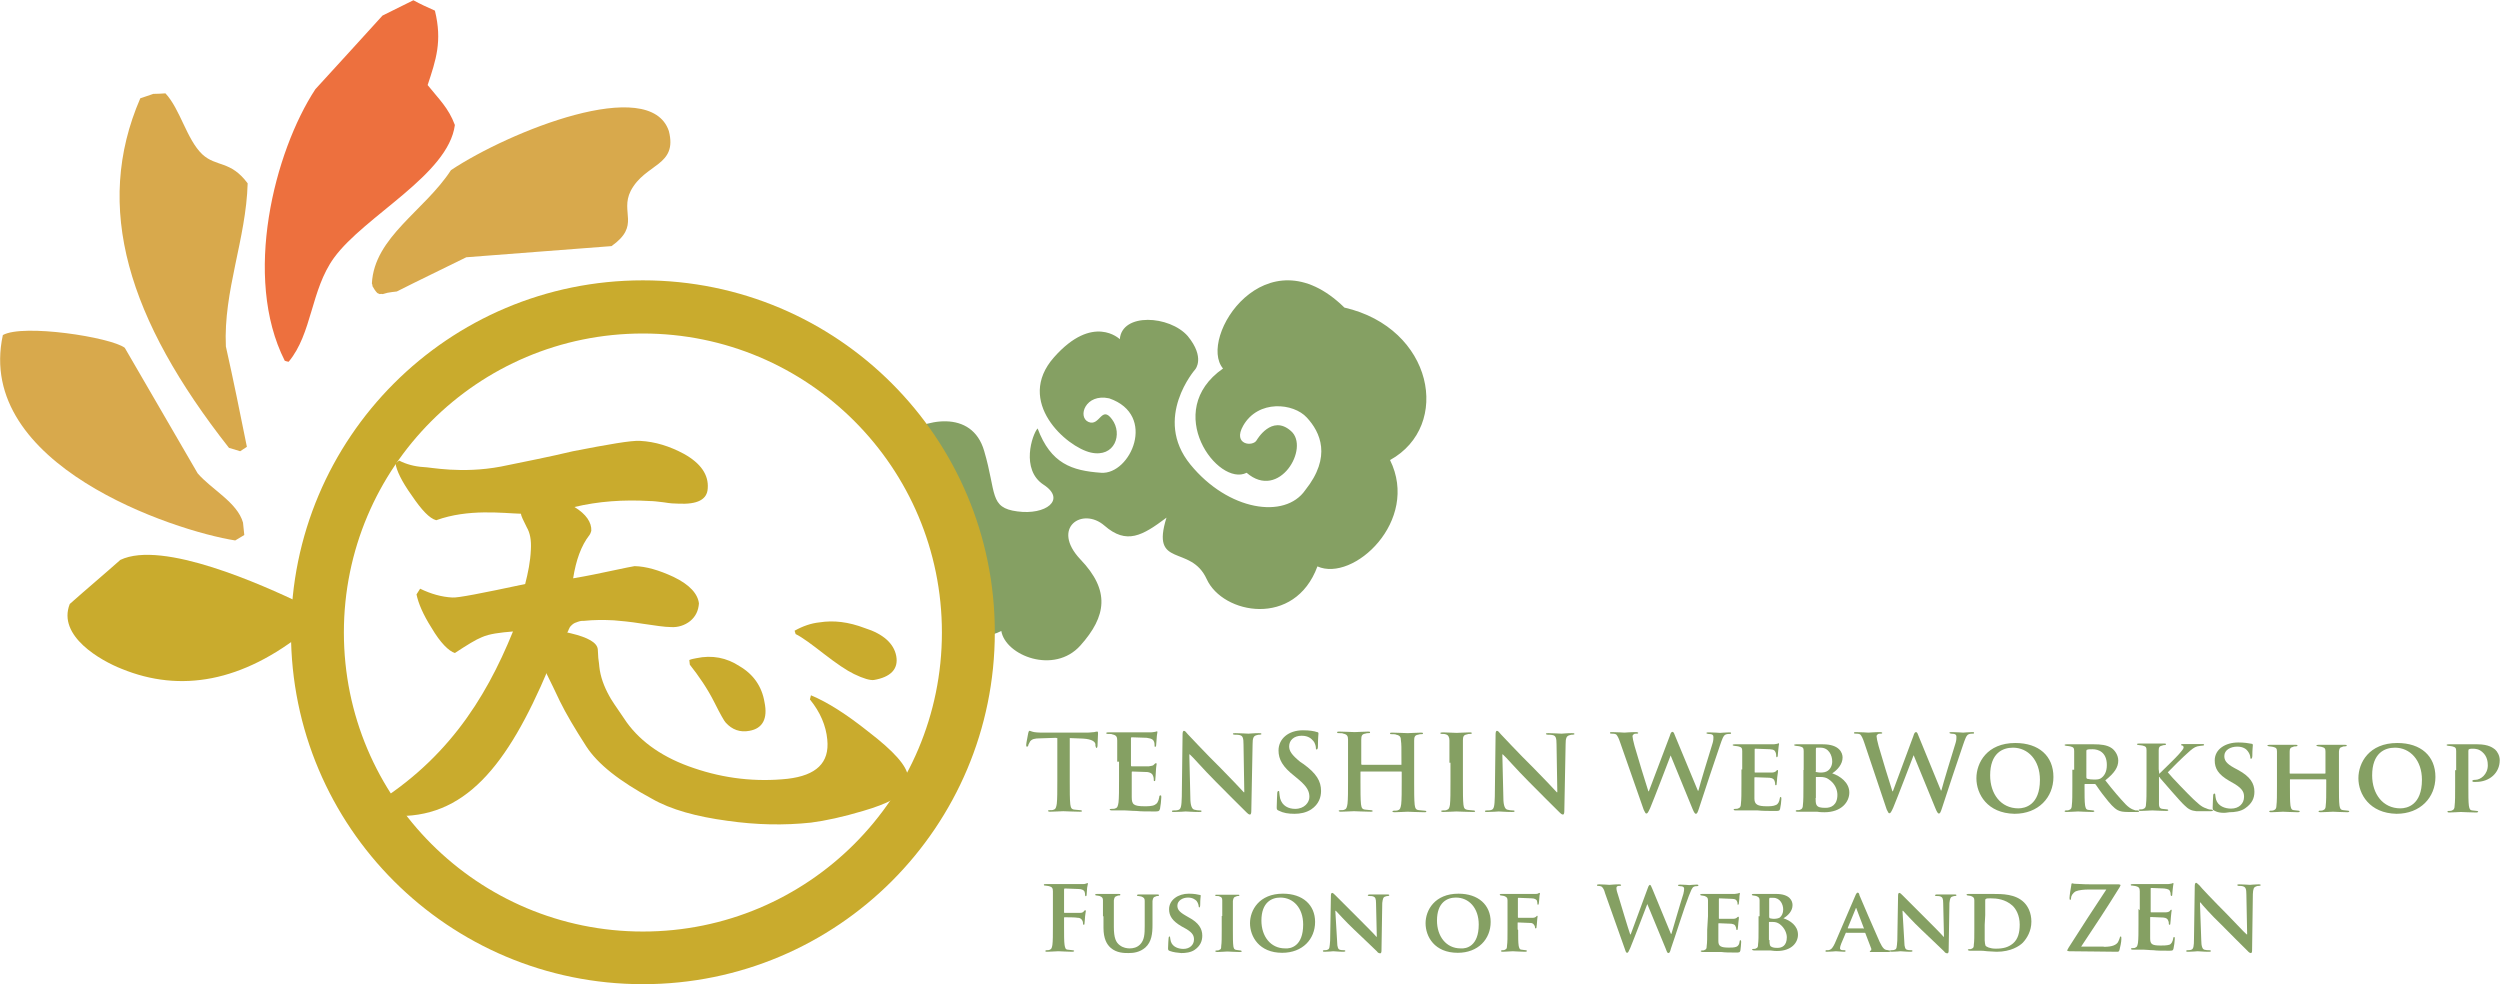 <?xml version="1.0" encoding="utf-8"?>
<!-- Generator: Adobe Illustrator 18.1.1, SVG Export Plug-In . SVG Version: 6.00 Build 0)  -->
<svg version="1.1" id="レイヤー_1" xmlns="http://www.w3.org/2000/svg" xmlns:xlink="http://www.w3.org/1999/xlink" x="0px"
	 y="0px" width="964px" height="379.6px" viewBox="-2.9 9.3 964 379.6" enable-background="new -2.9 9.3 964 379.6"
	 xml:space="preserve">
<g>
	<path fill="#85A063" d="M404.4,293.8l-6.1,0.2c-2.3,0-3.3,0.3-4,1.2c-0.3,0.7-0.7,1.2-0.7,1.5s-0.2,0.5-0.5,0.5s-0.3-0.2-0.3-0.7
		c0-0.7,0.8-4.3,0.8-4.6c0.2-0.5,0.2-0.8,0.5-0.8s0.7,0.3,1.8,0.5c1.2,0.2,2.8,0.2,4.1,0.2h16.2c1.3,0,2.1-0.2,2.8-0.2
		c0.7-0.2,1-0.2,1.2-0.2c0.3,0,0.3,0.2,0.3,0.8c0,0.8-0.2,3.6-0.2,4.8c0,0.3-0.2,0.7-0.3,0.7c-0.3,0-0.3-0.2-0.5-0.8v-0.5
		c0-1-1.2-2.1-4.8-2.3l-5.1-0.2v16.7c0,3.8,0,6.9,0.2,8.8c0.2,1.2,0.3,2,1.7,2.1c0.5,0,1.5,0.2,2.1,0.2c0.5,0,0.7,0.2,0.7,0.3
		c0,0.3-0.3,0.3-0.8,0.3c-2.6,0-5.3-0.2-6.4-0.2c-1,0-3.5,0.2-5.1,0.2c-0.5,0-0.8-0.2-0.8-0.3c0-0.2,0.2-0.3,0.7-0.3
		c0.7,0,1.2,0,1.5-0.2c0.8-0.2,1-1,1.2-2.3c0.2-1.7,0.2-5,0.2-8.8v-16.5H404.4z"/>
	<path fill="#85A063" d="M427.9,303.4c0-6.3,0-7.3,0-8.6c0-1.3-0.3-2-1.8-2.3c-0.3-0.2-1-0.2-1.7-0.2c-0.5,0-0.7,0-0.7-0.3
		c0-0.3,0.3-0.3,0.8-0.3c1.2,0,2.3,0,3.3,0c1,0,2,0,2.6,0c1.3,0,9.4,0,10.3,0s1.5-0.2,1.8-0.2c0.2,0,0.5-0.2,0.7-0.2
		c0.2,0,0.2,0.2,0.2,0.3c0,0.3-0.2,0.8-0.3,2.6c0,0.3-0.2,2.1-0.2,2.6c0,0.2-0.2,0.5-0.3,0.5c-0.3,0-0.3-0.2-0.3-0.5
		c0-0.3,0-1-0.2-1.5c-0.3-0.7-0.7-1.2-2.8-1.5c-0.7,0-5-0.2-5.8-0.2c-0.2,0-0.3,0.2-0.3,0.3v10.4c0,0.3,0,0.5,0.3,0.5
		c0.8,0,5.6,0,6.6,0c1-0.2,1.7-0.2,2-0.7c0.3-0.3,0.5-0.5,0.7-0.5c0.2,0,0.3,0,0.3,0.3c0,0.2-0.2,0.8-0.3,3c0,0.8-0.2,2.5-0.2,2.8
		s0,0.8-0.3,0.8s-0.3-0.2-0.3-0.3c0-0.3,0-1-0.2-1.5c-0.2-0.8-0.8-1.5-2.3-1.7c-0.8,0-4.8-0.2-5.8-0.2c-0.2,0-0.2,0.2-0.2,0.3v3.3
		c0,1.3,0,5.1,0,6.3c0,2.8,0.7,3.5,5,3.5c1,0,2.8,0,3.8-0.5c1-0.5,1.5-1.3,1.8-3c0-0.5,0.2-0.7,0.5-0.7s0.3,0.3,0.3,0.7
		c0,1-0.3,3.6-0.5,4.5c-0.3,1-0.7,1-2.1,1c-3.1,0-5.3,0-7.1-0.2c-1.8,0-3-0.2-4.3-0.2c-0.5,0-1.3,0-2.3,0s-2,0-2.8,0
		c-0.5,0-0.8-0.2-0.8-0.3c0-0.2,0.2-0.3,0.7-0.3c0.7,0,1.2,0,1.5-0.2c0.8-0.2,1-1,1.2-2.3c0.2-1.7,0.2-5,0.2-8.8v-6.9H427.9z"/>
	<path fill="#85A063" d="M456.1,317c0,3.1,0.7,4.3,1.5,4.5c0.7,0.2,1.5,0.3,2.1,0.3c0.5,0,0.7,0,0.7,0.3s-0.3,0.3-1,0.3
		c-2.6,0-4.3-0.2-5.1-0.2c-0.3,0-2.3,0.2-4.5,0.2c-0.5,0-0.8,0-0.8-0.3c0-0.2,0.2-0.3,0.7-0.3c0.5,0,1.3,0,1.8-0.2
		c1-0.3,1.2-1.5,1.3-5.1l0.3-24.1c0-0.8,0.2-1.3,0.5-1.3c0.5,0,0.8,0.5,1.5,1.3c0.5,0.5,6.8,7.3,12.7,13.1c2.8,2.8,8.3,8.6,8.9,9.3
		h0.2l-0.3-18.4c0-2.5-0.3-3.3-1.3-3.6c-0.7-0.2-1.7-0.2-2.1-0.2c-0.5,0-0.7-0.2-0.7-0.3c0-0.3,0.5-0.3,1-0.3c2.1,0,4.1,0.2,5,0.2
		c0.5,0,2-0.2,4-0.2c0.5,0,1,0,1,0.3c0,0.2-0.2,0.3-0.7,0.3c-0.3,0-0.7,0-1.2,0.2c-1.2,0.3-1.5,1.2-1.5,3.5l-0.5,25.8
		c0,0.8-0.2,1.3-0.5,1.3c-0.5,0-1-0.5-1.3-0.8c-2.6-2.5-7.8-7.8-12.1-12.1c-4.5-4.5-8.9-9.6-9.8-10.3h-0.2L456.1,317z"/>
	<path fill="#85A063" d="M490.2,321.9c-0.7-0.3-0.8-0.5-0.8-1.3c0-2.3,0.2-4.6,0.2-5.3c0-0.7,0.2-1,0.5-1s0.3,0.3,0.3,0.7
		c0,0.5,0.2,1.3,0.3,2.1c0.8,3,3.3,4.1,5.8,4.1c3.6,0,5.5-2.5,5.5-4.6c0-2-0.7-3.8-4-6.6l-1.8-1.5c-4.5-3.5-6.1-6.4-6.1-9.8
		c0-4.5,3.8-7.8,9.4-7.8c2.6,0,4.3,0.3,5.5,0.7c0.3,0,0.5,0.2,0.5,0.5c0,0.5-0.2,1.7-0.2,5c0,0.8-0.2,1.2-0.5,1.2
		c-0.3,0-0.3-0.2-0.3-0.7c0-0.3-0.2-1.7-1-2.6c-0.7-0.8-1.8-2-4.5-2c-3,0-4.8,1.8-4.8,4.1c0,1.8,1,3.3,4.3,6l1.2,0.8
		c5,3.6,6.8,6.6,6.8,10.4c0,2.3-0.8,5.1-3.8,7.1c-2,1.3-4.3,1.7-6.4,1.7C493.8,323.1,492,322.8,490.2,321.9z"/>
	<path fill="#85A063" d="M537.3,304.6c0.2,0,0.2,0,0.2-0.3v-0.8c0-6.3,0-7.3-0.2-8.6c0-1.3-0.3-2-1.8-2.3c-0.3-0.2-1-0.2-1.7-0.2
		c-0.5,0-0.7,0-0.7-0.3c0-0.3,0.3-0.3,0.8-0.3c2.1,0,4.8,0.2,6,0.2c1,0,3.6-0.2,5.1-0.2c0.5,0,0.8,0,0.8,0.3c0,0.3-0.2,0.3-0.7,0.3
		c-0.3,0-0.7,0-1.2,0.2c-1.2,0.2-1.5,0.8-1.5,2.3c0,1.3,0,2.5,0,8.6v7.3c0,3.8,0,6.9,0.2,8.8c0.2,1.2,0.3,2,1.7,2.1
		c0.5,0,1.5,0.2,2.1,0.2c0.5,0,0.7,0.2,0.7,0.3c0,0.3-0.3,0.3-0.8,0.3c-2.6,0-5.3-0.2-6.4-0.2c-1,0-3.5,0.2-5.1,0.2
		c-0.5,0-0.8-0.2-0.8-0.3s0.2-0.3,0.7-0.3c0.7,0,1.2,0,1.5-0.2c0.8-0.2,1-1,1.2-2.3c0.2-1.7,0.2-5,0.2-8.8v-3.6
		c0-0.2-0.2-0.2-0.2-0.2h-15.5c-0.2,0-0.2,0-0.2,0.2v3.6c0,3.8,0,6.9,0.2,8.8c0.2,1.2,0.3,2,1.7,2.1c0.5,0,1.5,0.2,2.1,0.2
		c0.5,0,0.7,0.2,0.7,0.3c0,0.3-0.3,0.3-0.8,0.3c-2.6,0-5.3-0.2-6.4-0.2c-1,0-3.5,0.2-5.1,0.2c-0.5,0-0.8-0.2-0.8-0.3
		c0-0.2,0.2-0.3,0.7-0.3c0.7,0,1.2,0,1.5-0.2c0.8-0.2,1-1,1.2-2.3c0.2-1.7,0.2-5,0.2-8.8v-7.3c0-6.3,0-7.3,0-8.6
		c0-1.3-0.3-2-1.8-2.3c-0.3-0.2-1-0.2-1.7-0.2c-0.5,0-0.7,0-0.7-0.3s0.3-0.3,0.8-0.3c2.1,0,4.8,0.2,6,0.2c1,0,3.6-0.2,5.1-0.2
		c0.5,0,0.8,0,0.8,0.3s-0.2,0.3-0.7,0.3c-0.3,0-0.7,0-1.2,0.2c-1.2,0.2-1.5,0.8-1.5,2.3c0,1.3,0,2.5,0,8.6v0.8
		c0,0.2,0.2,0.3,0.2,0.3h15.4V304.6z"/>
	<path fill="#85A063" d="M556,303.4c0-6.3,0-7.3,0-8.6c0-1.3-0.5-2.1-1.3-2.3c-0.5-0.2-1-0.2-1.5-0.2c-0.3,0-0.7,0-0.7-0.3
		c0-0.2,0.3-0.3,1-0.3c1.5,0,4.1,0.2,5.3,0.2c1,0,3.5-0.2,5-0.2c0.5,0,0.8,0,0.8,0.3c0,0.3-0.2,0.3-0.7,0.3c-0.5,0-0.7,0-1.2,0.2
		c-1.2,0.2-1.5,0.8-1.5,2.3c0,1.3,0,2.5,0,8.6v7.3c0,4,0,7.3,0.2,8.9c0.2,1.2,0.3,1.8,1.7,2c0.5,0,1.5,0.2,2.1,0.2
		c0.5,0,0.7,0.2,0.7,0.3c0,0.3-0.3,0.3-0.8,0.3c-2.6,0-5.3-0.2-6.4-0.2c-1,0-3.5,0.2-5.1,0.2c-0.5,0-0.8-0.2-0.8-0.3
		c0-0.2,0.2-0.3,0.7-0.3c0.7,0,1.2,0,1.5-0.2c0.8-0.2,1-0.8,1.2-2c0.2-1.7,0.2-5,0.2-8.9v-7.3H556z"/>
	<path fill="#85A063" d="M576.8,317c0,3.1,0.7,4.3,1.5,4.5c0.7,0.2,1.5,0.3,2.1,0.3c0.5,0,0.7,0,0.7,0.3s-0.3,0.3-1,0.3
		c-2.6,0-4.3-0.2-5.1-0.2c-0.3,0-2.3,0.2-4.5,0.2c-0.5,0-0.8,0-0.8-0.3c0-0.2,0.2-0.3,0.7-0.3c0.5,0,1.3,0,1.8-0.2
		c1-0.3,1.2-1.5,1.3-5.1l0.3-24.1c0-0.8,0.2-1.3,0.5-1.3c0.5,0,0.8,0.5,1.5,1.3c0.5,0.5,6.8,7.3,12.7,13.1c2.8,2.8,8.3,8.6,8.9,9.3
		h0.2l-0.3-18.4c0-2.5-0.3-3.3-1.3-3.6c-0.7-0.2-1.7-0.2-2.1-0.2s-0.7-0.2-0.7-0.3c0-0.3,0.5-0.3,1-0.3c2.1,0,4.1,0.2,5,0.2
		c0.5,0,2-0.2,4-0.2c0.5,0,1,0,1,0.3c0,0.2-0.2,0.3-0.7,0.3c-0.3,0-0.7,0-1.2,0.2c-1.2,0.3-1.5,1.2-1.5,3.5l-0.5,25.8
		c0,0.8-0.2,1.3-0.5,1.3c-0.5,0-1-0.5-1.3-0.8c-2.6-2.5-7.8-7.8-12.1-12.1c-4.5-4.5-8.9-9.6-9.8-10.3h-0.2L576.8,317z"/>
	<path fill="#85A063" d="M621.8,295.5c-0.5-1.5-1-2.5-1.5-3c-0.5-0.3-1.3-0.3-1.7-0.3c-0.3,0-0.7,0-0.7-0.3s0.3-0.3,0.8-0.3
		c2.1,0,4.3,0.2,4.8,0.2c0.3,0,2.1-0.2,4.5-0.2c0.5,0,0.8,0.2,0.8,0.3c0,0.3-0.3,0.3-0.7,0.3s-0.7,0-1,0.2c-0.3,0.2-0.5,0.5-0.5,0.8
		c0,0.5,0.3,2,0.8,3.8c0.7,2.6,4.5,15,5.3,17.4h0.2L641,293c0.3-1.2,0.7-1.5,1-1.5c0.5,0,0.7,0.7,1.2,2l8.6,20.7h0.2
		c0.7-2.8,4-13.6,5.5-18.4c0.3-1,0.3-1.8,0.3-2.3c0-0.7-0.3-1.2-2-1.2c-0.3,0-0.7-0.2-0.7-0.3c0-0.3,0.3-0.3,1-0.3
		c2.1,0,3.8,0.2,4.3,0.2c0.3,0,2-0.2,3.5-0.2c0.5,0,0.7,0,0.7,0.3s-0.2,0.3-0.5,0.3s-1,0-1.5,0.2c-1,0.3-1.5,2-2.3,4.3
		c-1.8,5.1-6.1,18.2-8.1,24.3c-0.5,1.5-0.7,2-1.2,2c-0.3,0-0.7-0.5-1.3-2l-8.4-20.5l0,0c-0.8,2.1-6.3,16.5-7.9,20.3
		c-0.8,1.7-1,2.1-1.5,2.1c-0.3,0-0.5-0.5-1-1.5L621.8,295.5z"/>
	<path fill="#85A063" d="M668.9,306.2c0-5.3,0-6.3,0-7.3c0-1.2-0.3-1.5-1.5-1.8c-0.3,0-0.8-0.2-1.5-0.2c-0.3,0-0.7-0.2-0.7-0.3
		c0-0.2,0.3-0.3,0.8-0.3c1.8,0,4.1,0,5.1,0c1.2,0,9.1,0,9.8,0s1.2-0.2,1.5-0.2c0.2,0,0.3-0.2,0.5-0.2c0.2,0,0.2,0.2,0.2,0.3
		c0,0.2-0.2,0.7-0.3,2.3c0,0.3-0.2,1.8-0.2,2.3c0,0.2-0.2,0.5-0.3,0.5c-0.2,0-0.3-0.2-0.3-0.5c0-0.2,0-0.8-0.2-1.3
		c-0.3-0.7-0.5-1.2-2.3-1.3c-0.7,0-5-0.2-5.6-0.2c-0.2,0-0.2,0.2-0.2,0.3v8.6c0,0.2,0,0.3,0.2,0.3c0.8,0,5.5,0,6.3,0
		c0.8,0,1.3-0.2,1.7-0.5c0.3-0.2,0.3-0.5,0.5-0.5s0.3,0.2,0.3,0.3s0,0.8-0.3,2.5c0,0.7-0.2,2.1-0.2,2.3c0,0.3,0,0.8-0.3,0.8
		c-0.2,0-0.3-0.2-0.3-0.3c0-0.3,0-0.8-0.2-1.3c-0.2-0.7-0.7-1.2-2-1.3c-0.7,0-4.8-0.2-5.6-0.2c-0.2,0-0.2,0.2-0.2,0.3v2.8
		c0,1.2,0,4.1,0,5.1c0,2.3,1.2,3,4.8,3c1,0,2.5,0,3.5-0.5c0.8-0.3,1.3-1.2,1.5-2.6c0-0.3,0.2-0.5,0.3-0.5c0.3,0,0.3,0.5,0.3,0.8
		c0,0.8-0.3,3.1-0.5,3.8c-0.2,0.8-0.5,0.8-2,0.8c-2.6,0-4.8,0-6.6-0.2c-1.8,0-3.1,0-4.1,0c-0.3,0-1.2,0-2,0s-1.8,0-2.5,0
		c-0.5,0-0.7-0.2-0.7-0.3c0-0.2,0.2-0.3,0.5-0.3c0.5,0,1,0,1.3-0.2c0.7-0.2,1-0.8,1-1.8c0.2-1.5,0.2-4.1,0.2-7.4v-5.8H668.9z"/>
	<path fill="#85A063" d="M692.6,306.2c0-5.3,0-6.3,0-7.3c0-1.2-0.3-1.5-1.5-1.8c-0.3,0-0.8-0.2-1.5-0.2c-0.3,0-0.7-0.2-0.7-0.3
		c0-0.2,0.3-0.3,0.8-0.3c1.8,0,4.1,0,4.8,0c1.8,0,4.1,0,5.5,0c6.4,0,7.6,3.3,7.6,5.1c0,2.6-2,4.8-4,6.1c3,1,6.6,3.5,6.6,7.4
		c0,3.6-3,7.6-9.6,7.6c-0.3,0-1.7,0-2.8-0.2c-1.2,0-2.5,0-3.1,0c-0.3,0-1.2,0-2,0s-1.8,0-2.5,0c-0.5,0-0.7-0.2-0.7-0.3
		s0.2-0.3,0.5-0.3c0.5,0,1,0,1.3-0.2c0.7-0.2,1-0.8,1-1.8c0.2-1.5,0.2-4.1,0.2-7.4V306.2z M697.2,306.7c0,0.3,0.2,0.3,0.2,0.3
		c0.3,0,0.8,0.2,1.7,0.2c1.2,0,2.1-0.2,2.8-0.7c1-0.7,1.7-2,1.7-3.6c0-2.3-1.3-5.3-4.5-5.3c-0.5,0-1.2,0-1.5,0
		c-0.2,0-0.3,0.2-0.3,0.5V306.7z M697.2,317c0,2.3,0.2,3,1.3,3.5c1,0.3,1.8,0.3,2.6,0.3c2,0,4.5-1,4.5-5c0-1.7-0.7-4.3-3.5-6.1
		c-0.7-0.5-1.7-0.8-3.1-0.8h-1.5c-0.2,0-0.2,0-0.2,0.2v7.9H697.2z"/>
	<path fill="#85A063" d="M715.9,295.5c-0.5-1.5-1-2.5-1.5-3c-0.5-0.3-1.3-0.3-1.7-0.3s-0.7,0-0.7-0.3s0.3-0.3,0.8-0.3
		c2.1,0,4.3,0.2,4.8,0.2s2.1-0.2,4.5-0.2c0.5,0,0.8,0.2,0.8,0.3c0,0.3-0.3,0.3-0.7,0.3s-0.7,0-1,0.2s-0.5,0.5-0.5,0.8
		c0,0.5,0.3,2,0.8,3.8c0.7,2.6,4.5,15,5.3,17.4h0.2l7.9-21.3c0.3-1.2,0.7-1.5,1-1.5c0.5,0,0.7,0.7,1.2,2l8.4,20.5h0.2
		c0.7-2.8,4-13.6,5.5-18.4c0.3-1,0.3-1.8,0.3-2.3c0-0.7-0.3-1.2-2-1.2c-0.3,0-0.7-0.2-0.7-0.3c0-0.3,0.3-0.3,1-0.3
		c2.1,0,3.8,0.2,4.3,0.2c0.3,0,2-0.2,3.5-0.2c0.5,0,0.7,0,0.7,0.3s-0.2,0.3-0.5,0.3s-1,0-1.5,0.2c-1,0.3-1.5,2-2.3,4.3
		c-1.8,5.1-6.1,18.2-8.1,24.3c-0.5,1.5-0.7,2-1.2,2c-0.3,0-0.7-0.5-1.3-2l-8.4-20.5l0,0c-0.8,2.1-6.3,16.5-7.9,20.3
		c-0.8,1.7-1,2.1-1.5,2.1c-0.3,0-0.5-0.5-1-1.5L715.9,295.5z"/>
	<path fill="#85A063" d="M759.2,309.4c0-6,4.1-13.6,15-13.6c9.1,0,14.7,5,14.7,13.1c0,7.9-5.8,14.2-15,14.2
		C763.4,322.9,759.2,315.5,759.2,309.4z M783.7,310c0-7.6-4.6-12.4-10.4-12.4c-4,0-8.8,2.1-8.8,10.7c0,7.1,4.1,12.7,10.9,12.7
		C777.9,321,783.7,319.8,783.7,310z"/>
	<path fill="#85A063" d="M796.9,306.2c0-5.3,0-6.3,0-7.3c0-1.2-0.3-1.5-1.5-1.8c-0.3,0-0.8-0.2-1.5-0.2c-0.3,0-0.7-0.2-0.7-0.3
		c0-0.2,0.3-0.3,0.8-0.3c1.8,0,4.1,0,5,0c1.2,0,4.5,0,5.6,0c2.3,0,5,0.2,6.8,1.5c1,0.7,2.5,2.5,2.5,4.8c0,2.6-1.5,4.8-5,7.6
		c3.1,4,5.8,7.1,7.9,9.3c2,2,3.3,2.1,3.8,2.3c0.3,0,0.5,0,0.8,0s0.5,0.2,0.5,0.3c0,0.3-0.2,0.3-0.7,0.3h-3.5c-2,0-3-0.2-4-0.7
		c-1.5-0.8-3-2.5-5-5.1c-1.5-1.8-3-4.1-3.5-4.8c-0.2-0.2-0.3-0.2-0.7-0.2h-3.3c-0.2,0-0.3,0-0.3,0.3v0.5c0,3.3,0,6,0.2,7.4
		c0.2,1,0.3,1.7,1.3,1.8c0.5,0,1.3,0.2,1.8,0.2c0.3,0,0.5,0.2,0.5,0.3s-0.3,0.3-0.7,0.3c-2.1,0-5.1-0.2-5.6-0.2
		c-0.7,0-3,0.2-4.5,0.2c-0.5,0-0.7-0.2-0.7-0.3s0.2-0.3,0.5-0.3c0.5,0,1,0,1.3-0.2c0.7-0.2,1-0.8,1-1.8c0.2-1.5,0.2-4.1,0.2-7.4
		v-6.3H796.9z M801.6,308.9c0,0.3,0,0.5,0.3,0.7c0.8,0.2,1.8,0.3,2.8,0.3c1.5,0,2-0.2,2.5-0.5c1.2-0.8,2.3-2.3,2.3-5.1
		c0-5-3.3-6.1-5.5-6.1c-0.8,0-1.8,0-2.1,0.2c-0.2,0-0.3,0.2-0.3,0.5L801.6,308.9L801.6,308.9z"/>
	<path fill="#85A063" d="M829.7,307.7L829.7,307.7c1.3-1.3,6.6-6.4,7.6-7.6c1-1.2,1.8-2,1.8-2.6c0-0.3-0.2-0.7-0.5-0.7
		c-0.3,0-0.5-0.2-0.5-0.3s0.2-0.3,0.5-0.3c0.8,0,2.8,0,3.6,0c1.2,0,3.1,0,4.1,0c0.3,0,0.7,0,0.7,0.3c0,0.2-0.2,0.3-0.5,0.3
		c-0.5,0-1.5,0.2-2.1,0.3c-1.2,0.3-2.3,1.2-3.8,2.6c-1.2,1-6.4,6.1-7.6,7.4c1.3,1.7,8.3,8.9,9.8,10.3c1.7,1.5,3,3,5,3.6
		c1,0.5,1.8,0.5,2.1,0.5c0.3,0,0.5,0.2,0.5,0.3c0,0.2-0.2,0.3-0.8,0.3h-3.1c-1,0-1.7,0-2.5,0c-2-0.2-3.1-0.8-4.6-2.3
		c-1.5-1.3-8.4-9.4-9.3-10.4l-0.3-0.5h-0.2v3.1c0,3.1,0,6,0,7.4c0,1,0.3,1.7,1.3,1.8c0.5,0,1.3,0.2,1.8,0.2c0.3,0,0.5,0.2,0.5,0.3
		c0,0.2-0.3,0.3-0.7,0.3c-2,0-4.6-0.2-5.5-0.2s-3.1,0.2-4.5,0.2c-0.5,0-0.7-0.2-0.7-0.3c0-0.2,0.2-0.3,0.5-0.3c0.5,0,1,0,1.3-0.2
		c0.7-0.2,1-0.8,1-1.8c0.2-1.5,0.2-4.1,0.2-7.4v-6.1c0-5.3,0-6.3,0-7.3c0-1.2-0.3-1.5-1.5-1.8c-0.3,0-0.8-0.2-1.5-0.2
		c-0.3,0-0.7-0.2-0.7-0.3c0-0.2,0.3-0.3,0.8-0.3c1.8,0,4.1,0,5,0s3.5,0,4.6,0c0.5,0,0.8,0,0.8,0.3c0,0.2-0.2,0.3-0.5,0.3
		s-0.5,0-1,0.2c-1,0.2-1.3,0.7-1.3,1.8c0,1.2,0,2.1,0,7.3L829.7,307.7L829.7,307.7z"/>
	<path fill="#85A063" d="M851,321.9c-0.5-0.2-0.7-0.3-0.7-1.2c0-1.8,0.2-4,0.2-4.6c0-0.5,0.2-0.8,0.5-0.8c0.3,0,0.3,0.3,0.3,0.5
		c0,0.5,0.2,1.2,0.3,1.8c0.8,2.6,3.5,3.5,5.8,3.5c3.1,0,5-2,5-4.5c0-1.5-0.3-3-3.6-5l-2.1-1.2c-4.3-2.5-5.6-4.8-5.6-7.9
		c0-4.3,4.1-6.9,9.1-6.9c2.3,0,4.1,0.3,5.1,0.5c0.3,0,0.5,0.2,0.5,0.5c0,0.5-0.2,1.5-0.2,4.1c0,0.7-0.2,1.2-0.5,1.2
		c-0.2,0-0.3-0.2-0.3-0.7c0-0.3-0.2-1.3-1-2.3c-0.5-0.7-1.7-1.7-4-1.7c-2.6,0-5,1.3-5,3.6c0,1.5,0.5,2.8,3.8,4.6l1.5,0.8
		c4.8,2.6,6.3,5.3,6.3,8.4c0,2.6-1,4.6-3.6,6.4c-1.7,1.2-4.1,1.5-6,1.5C854.8,322.9,852.5,322.8,851,321.9z"/>
	<path fill="#85A063" d="M893.6,307.6c0,0,0.2,0,0.2-0.2v-0.7c0-5.3,0-6.6,0-7.6c0-1.2-0.3-1.5-1.5-1.8c-0.3,0-0.8-0.2-1.3-0.2
		c-0.3,0-0.7-0.2-0.7-0.3c0-0.2,0.2-0.3,0.8-0.3c2,0,4.5,0,5.5,0c0.8,0,3.3,0,4.6,0c0.5,0,0.8,0,0.8,0.3c0,0.2-0.2,0.3-0.7,0.3
		c-0.3,0-0.7,0-1,0.2c-1,0.2-1.2,0.7-1.3,1.8c0,1.2,0,2.1,0,7.3v6.1c0,3.1,0,6,0.2,7.4c0.2,1,0.3,1.7,1.5,1.8c0.5,0,1.3,0.2,1.8,0.2
		c0.3,0,0.5,0.2,0.5,0.3s-0.3,0.3-0.7,0.3c-2.3,0-4.6-0.2-5.6-0.2c-0.8,0-3.3,0.2-4.8,0.2c-0.5,0-0.8-0.2-0.8-0.3s0.2-0.3,0.5-0.3
		c0.5,0,1,0,1.3-0.2c0.7-0.2,1-0.8,1-1.8c0.2-1.5,0.2-4.1,0.2-7.3V310c0-0.2-0.2-0.2-0.2-0.2h-13.6c-0.2,0-0.2,0-0.2,0.2v2.6
		c0,3.1,0,5.8,0.2,7.3c0.2,1,0.3,1.7,1.3,1.8c0.5,0,1.3,0.2,1.8,0.2c0.3,0,0.5,0.2,0.5,0.3s-0.3,0.3-0.7,0.3c-2.3,0-4.8-0.2-5.8-0.2
		c-0.8,0-3.1,0.2-4.6,0.2c-0.5,0-0.7-0.2-0.7-0.3s0.2-0.3,0.5-0.3c0.5,0,1,0,1.3-0.2c0.7-0.2,1-0.8,1-1.8c0.2-1.5,0.2-4.1,0.2-7.4
		v-6.1c0-5.3,0-6.3,0-7.3c0-1.2-0.3-1.5-1.5-1.8c-0.3,0-0.8-0.2-1.5-0.2c-0.3,0-0.7-0.2-0.7-0.3c0-0.2,0.3-0.3,0.8-0.3
		c2,0,4.3,0,5.3,0c0.8,0,3.3,0,4.8,0c0.5,0,0.7,0,0.7,0.3c0,0.2-0.2,0.3-0.7,0.3c-0.3,0-0.7,0-1,0.2c-1,0.2-1.3,0.7-1.3,1.8
		s0,2.3,0,7.6v0.7c0,0.2,0.2,0.2,0.2,0.2H893.6z"/>
	<path fill="#85A063" d="M906.5,309.4c0-6,4.1-13.6,15-13.6c9.1,0,14.7,5,14.7,13.1c0,7.9-5.8,14.2-15,14.2
		C910.8,322.9,906.5,315.5,906.5,309.4z M931,310c0-7.6-4.6-12.4-10.4-12.4c-4,0-8.8,2.1-8.8,10.7c0,7.1,4.1,12.7,10.9,12.7
		C925.2,321,931,319.8,931,310z"/>
	<path fill="#85A063" d="M944.2,306.2c0-5.3,0-6.3,0-7.3c0-1.2-0.3-1.5-1.5-1.8c-0.3,0-0.8-0.2-1.5-0.2c-0.3,0-0.7-0.2-0.7-0.3
		c0-0.2,0.3-0.3,0.8-0.3c1.8,0,4.1,0,5.1,0c1.5,0,4.3,0,6,0c4.5,0,6.1,1.5,6.8,2c0.8,0.7,1.8,2.3,1.8,4.1c0,5-4,8.4-9.1,8.4
		c-0.2,0-0.8,0-1,0c-0.2,0-0.5-0.2-0.5-0.3c0-0.3,0.3-0.5,1.2-0.5c2,0,4.8-2.1,4.8-5.6c0-1.2-0.2-3.5-2.1-5.1
		c-1.3-1.2-2.8-1.3-3.6-1.3c-0.5,0-1.2,0-1.5,0.2c-0.2,0-0.3,0.3-0.3,0.7v13.7c0,3.1,0,6,0.2,7.4c0.2,1,0.3,1.7,1.3,1.8
		c0.5,0,1.3,0.2,1.8,0.2c0.3,0,0.5,0.2,0.5,0.3s-0.3,0.3-0.7,0.3c-2.5,0-5-0.2-6-0.2c-0.8,0-3.1,0.2-4.5,0.2c-0.5,0-0.7-0.2-0.7-0.3
		s0.2-0.3,0.5-0.3c0.5,0,1,0,1.3-0.2c0.7-0.2,1-0.8,1-1.8c0.2-1.5,0.2-4.1,0.2-7.4v-6.3H944.2z"/>
</g>
<g>
	<path fill="#85A063" d="M407.4,366.4c0,3.3,0,6,0.2,7.3c0.2,1,0.3,1.8,1.3,1.8c0.5,0,1.2,0.2,1.7,0.2s0.7,0.2,0.7,0.3
		s-0.2,0.3-0.8,0.3c-2.1,0-4.3-0.2-5.3-0.2s-3,0.2-4.3,0.2c-0.5,0-0.7,0-0.7-0.3c0-0.2,0.2-0.3,0.5-0.3c0.5,0,1,0,1.2-0.2
		c0.7-0.2,0.8-0.8,1-1.8c0.2-1.5,0.2-4,0.2-7.3v-6.1c0-5.3,0-6.1,0-7.3c0-1.2-0.3-1.7-1.5-2c-0.3,0-0.8-0.2-1.3-0.2
		c-0.3,0-0.7,0-0.7-0.3s0.3-0.3,0.8-0.3c0.8,0,1.8,0,2.8,0c0.8,0,1.7,0,2.1,0c1.3,0,8.3,0,9.1,0c0.7,0,1,0,1.5-0.2
		c0.2,0,0.3-0.2,0.5-0.2s0.2,0.2,0.2,0.3c0,0.2-0.2,0.7-0.3,1.5c0,0.3-0.2,2.3-0.2,2.8c0,0.3-0.2,0.5-0.3,0.5s-0.3-0.2-0.3-0.5
		s0-0.8-0.2-1.3c-0.2-0.5-1-1-2.3-1l-5.3-0.2c-0.2,0-0.3,0.2-0.3,0.5v8.6c0,0.2,0,0.3,0.2,0.3h4.5c0.7,0,1,0,1.5,0
		c0.7,0,1.2-0.2,1.5-0.7c0.2-0.2,0.2-0.3,0.5-0.3c0.2,0,0.2,0.2,0.2,0.3c0,0.2-0.2,1-0.3,2.1c0,0.7-0.2,2.3-0.2,2.5
		c0,0.3,0,0.7-0.3,0.7c-0.2,0-0.3-0.2-0.3-0.5c0-0.2,0-0.7-0.2-1c-0.2-0.5-0.7-1.2-1.8-1.2c-0.8-0.2-4.5-0.2-5.1-0.2
		c-0.2,0-0.2,0-0.2,0.3v2.8L407.4,366.4L407.4,366.4z"/>
	<path fill="#85A063" d="M422.4,362.6c0-4.5,0-5.3,0-6.1c0-1-0.3-1.3-1.3-1.7c-0.2,0-0.8-0.2-1.2-0.2s-0.5-0.2-0.5-0.3
		c0-0.2,0.2-0.3,0.7-0.3c1.7,0,3.6,0,4.5,0c0.8,0,2.8,0,3.8,0c0.5,0,0.7,0,0.7,0.3c0,0.3-0.2,0.3-0.5,0.3s-0.5,0-0.8,0.2
		c-0.8,0.2-1,0.5-1.2,1.7c0,1,0,1.8,0,6.1v4.1c0,4.3,0.8,6,2.3,7.1c1.3,1,2.8,1.2,3.8,1.2c1.3,0,2.8-0.3,4-1.5
		c1.7-1.7,1.8-4.1,1.8-7.1v-3.6c0-4.5,0-5.3,0-6.1c0-1-0.3-1.3-1.3-1.7c-0.2,0-0.8-0.2-1.2-0.2s-0.5-0.2-0.5-0.3s0.2-0.3,0.7-0.3
		c1.5,0,3.6,0,3.6,0c0.3,0,2.3,0,3.5,0c0.3,0,0.7,0,0.7,0.3s-0.2,0.3-0.5,0.3s-0.5,0-0.8,0.2c-0.8,0.2-1,0.5-1.2,1.7
		c0,1,0,1.8,0,6.1v3.1c0,3.3-0.3,6.6-2.8,8.8c-2.1,1.8-4.5,2.1-6.4,2.1c-1.7,0-4.6,0-6.9-2c-1.5-1.3-2.8-3.5-2.8-7.8V362.6
		L422.4,362.6z"/>
	<path fill="#85A063" d="M448.2,376c-0.5-0.2-0.7-0.3-0.7-1c0-1.7,0.2-3.5,0.2-3.8c0-0.5,0.2-0.8,0.3-0.8c0.3,0,0.3,0.3,0.3,0.5
		c0,0.3,0.2,1,0.3,1.5c0.7,2.1,3,2.8,4.8,2.8c2.6,0,4.1-1.7,4.1-3.6c0-1.3-0.3-2.5-3-4.1l-1.8-1c-3.6-2.1-4.8-4.1-4.8-6.6
		c0-3.6,3.5-6,7.6-6c2,0,3.5,0.3,4.3,0.5c0.3,0,0.3,0.2,0.3,0.3c0,0.3-0.2,1.2-0.2,3.5c0,0.7-0.2,1-0.3,1c-0.2,0-0.3-0.2-0.3-0.5
		c0-0.3-0.2-1.2-0.8-2c-0.5-0.5-1.5-1.3-3.3-1.3c-2.1,0-4.1,1.2-4.1,3.1c0,1.3,0.5,2.3,3.1,3.8l1.2,0.7c4,2.1,5.3,4.5,5.3,7.1
		c0,2.1-0.8,4-3,5.5c-1.5,1-3.5,1.2-5.1,1.2C451.3,376.7,449.5,376.5,448.2,376z"/>
	<path fill="#85A063" d="M468.4,362.6c0-4.5,0-5.3,0-6.1c0-1-0.3-1.3-1-1.5c-0.3-0.2-0.7-0.2-1.2-0.2c-0.3,0-0.5,0-0.5-0.3
		c0-0.2,0.2-0.2,0.7-0.2c1.2,0,3.1,0,4.1,0c0.8,0,2.6,0,3.8,0c0.3,0,0.7,0,0.7,0.2c0,0.3-0.2,0.3-0.5,0.3c-0.3,0-0.5,0-0.8,0.2
		c-0.8,0.2-1,0.5-1.2,1.7c0,1,0,1.8,0,6.1v5.1c0,2.8,0,5.1,0.2,6.4c0.2,0.8,0.3,1.2,1.2,1.3c0.3,0,1.2,0.2,1.5,0.2
		c0.3,0,0.5,0.2,0.5,0.3c0,0.2-0.2,0.3-0.7,0.3c-2,0-4.1-0.2-4.8-0.2s-2.8,0.2-4,0.2c-0.3,0-0.7-0.2-0.7-0.3c0-0.2,0.2-0.3,0.5-0.3
		c0.5,0,0.8,0,1-0.2c0.7-0.2,0.8-0.5,0.8-1.5c0.2-1.2,0.2-3.5,0.2-6.3v-5.3H468.4z"/>
	<path fill="#85A063" d="M479.1,365.3c0-5,3.5-11.4,12.7-11.4c7.6,0,12.4,4.3,12.4,10.9c0,6.6-4.8,11.9-12.7,11.9
		C482.6,376.7,479.1,370.4,479.1,365.3z M499.6,365.8c0-6.4-3.8-10.4-8.8-10.4c-3.3,0-7.3,1.8-7.3,8.9c0,6,3.5,10.7,9.1,10.7
		C494.8,375.2,499.6,374.2,499.6,365.8z"/>
	<path fill="#85A063" d="M512.7,372.4c0,2.3,0.5,3,1,3.1c0.5,0.2,1.2,0.2,1.7,0.2c0.3,0,0.5,0.2,0.5,0.3s-0.3,0.3-0.7,0.3
		c-2,0-3.3-0.2-4-0.2c-0.3,0-1.7,0.2-3.3,0.2c-0.3,0-0.7,0-0.7-0.3c0-0.2,0.2-0.3,0.5-0.3c0.5,0,1,0,1.3-0.2c0.8-0.2,0.8-1,1-3.5
		l0.3-17.4c0-0.7,0.2-1,0.5-1c0.3,0,0.8,0.5,1.3,1c0.3,0.3,5,5,9.3,9.3c2,2,6.1,6.1,6.4,6.6h0.2l-0.3-12.9c0-1.8-0.3-2.3-1-2.6
		c-0.5-0.2-1.2-0.2-1.7-0.2c-0.3,0-0.5-0.2-0.5-0.3s0.3-0.3,0.8-0.3c1.7,0,3.1,0,3.8,0c0.3,0,1.5,0,3,0c0.3,0,0.7,0,0.7,0.3
		c0,0.2-0.2,0.3-0.5,0.3c-0.3,0-0.5,0-1,0.2c-0.8,0.2-1,0.8-1.2,2.5l-0.3,18.4c0,0.7-0.2,1-0.5,1c-0.5,0-1-0.3-1.2-0.7
		c-1.8-1.8-5.6-5.3-8.8-8.4c-3.3-3.1-6.4-6.6-7.1-7.3h-0.2L512.7,372.4z"/>
	<path fill="#85A063" d="M546.8,365.3c0-5,3.5-11.4,12.7-11.4c7.6,0,12.4,4.3,12.4,10.9c0,6.6-4.8,11.9-12.7,11.9
		C550.2,376.7,546.8,370.4,546.8,365.3z M567.3,365.8c0-6.4-3.8-10.4-8.8-10.4c-3.3,0-7.3,1.8-7.3,8.9c0,6,3.5,10.7,9.1,10.7
		C562.5,375.2,567.3,374.2,567.3,365.8z"/>
	<path fill="#85A063" d="M582.5,367.9c0,2.8,0,4.8,0.2,6.1c0.2,0.8,0.3,1.5,1.2,1.5c0.3,0,1,0.2,1.5,0.2c0.3,0,0.5,0.2,0.5,0.3
		s-0.2,0.3-0.7,0.3c-2,0-4-0.2-4.8-0.2s-2.6,0.2-3.8,0.2c-0.3,0-0.7,0-0.7-0.3c0-0.2,0.2-0.3,0.5-0.3c0.5,0,0.8,0,1-0.2
		c0.7-0.2,0.8-0.7,0.8-1.5c0.2-1.2,0.2-3.5,0.2-6.3v-5.1c0-4.5,0-5.3,0-6.1c0-1-0.3-1.3-1.3-1.7c-0.2,0-0.8-0.2-1.2-0.2
		c-0.3,0-0.5-0.2-0.5-0.3c0-0.2,0.2-0.3,0.7-0.3c1.5,0,3.5,0,4.3,0c1.2,0,7.9,0,8.6,0c0.5,0,1,0,1.2-0.2c0.2,0,0.3-0.2,0.5-0.2
		c0.2,0,0.2,0.2,0.2,0.3c0,0.2-0.2,0.5-0.2,1.3c0,0.3-0.2,2-0.2,2.3c0,0.2-0.2,0.7-0.3,0.7c-0.2,0-0.3-0.2-0.3-0.5
		c0-0.2,0-0.7-0.2-1.2c-0.2-0.3-0.8-0.8-2-0.8l-5-0.2c-0.2,0-0.3,0-0.3,0.3v7.1c0,0.2,0,0.3,0.2,0.3h4.3c0.5,0,1,0,1.3,0
		c0.5,0,1-0.2,1.3-0.5c0.2-0.2,0.2-0.3,0.3-0.3s0.2,0.2,0.2,0.3s-0.2,1-0.2,1.8c0,0.7-0.2,2-0.2,2.1s0,0.7-0.3,0.7
		c-0.2,0-0.3-0.2-0.3-0.3c0-0.2,0-0.5-0.2-0.8s-0.5-1-1.5-1c-0.8,0-4.3-0.2-4.8-0.2c-0.2,0-0.2,0-0.2,0.2v2.5L582.5,367.9
		L582.5,367.9z"/>
	<path fill="#85A063" d="M616,353.7c-0.3-1.3-0.8-2.1-1.3-2.5c-0.3-0.2-1-0.3-1.3-0.3s-0.5,0-0.5-0.3c0-0.2,0.3-0.3,0.8-0.3
		c1.8,0,3.6,0.2,4,0.2c0.3,0,1.8-0.2,3.8-0.2c0.5,0,0.7,0.2,0.7,0.3c0,0.3-0.3,0.3-0.7,0.3c-0.3,0-0.7,0-0.8,0.2
		c-0.3,0.2-0.3,0.3-0.3,0.8c0,0.5,0.3,1.7,0.8,3.1c0.7,2.3,3.8,12.7,4.5,14.6h0.2l6.6-17.9c0.3-1,0.7-1.2,0.8-1.2
		c0.3,0,0.5,0.5,1,1.7l7.1,17.2h0.2c0.7-2.3,3.3-11.4,4.6-15.4c0.2-0.8,0.3-1.5,0.3-2s-0.3-1-1.7-1c-0.3,0-0.7-0.2-0.7-0.3
		c0-0.2,0.3-0.3,0.8-0.3c1.8,0,3.3,0.2,3.6,0.2c0.2,0,1.7-0.2,2.8-0.2c0.3,0,0.7,0,0.7,0.3c0,0.2-0.2,0.3-0.5,0.3
		c-0.3,0-0.8,0-1.2,0.2c-0.8,0.3-1.2,1.7-2,3.6c-1.7,4.3-5.1,15.2-6.9,20.3c-0.3,1.2-0.5,1.7-1,1.7c-0.3,0-0.5-0.3-1-1.7l-7.1-17.2
		l0,0c-0.7,1.8-5.3,13.9-6.6,17c-0.7,1.5-0.8,1.8-1.2,1.8c-0.3,0-0.5-0.3-0.8-1.3L616,353.7z"/>
	<path fill="#85A063" d="M655.7,362.6c0-4.5,0-5.3,0-6.1c0-1-0.3-1.3-1.3-1.7c-0.2,0-0.8-0.2-1.2-0.2c-0.3,0-0.5-0.2-0.5-0.3
		c0-0.2,0.2-0.3,0.7-0.3c1.7,0,3.5,0,4.3,0c1,0,7.6,0,8.3,0c0.5,0,1-0.2,1.3-0.2c0.2,0,0.3-0.2,0.5-0.2c0.2,0,0.2,0.2,0.2,0.3
		c0,0.2-0.2,0.5-0.2,1.8c0,0.3-0.2,1.7-0.2,2c0,0.2-0.2,0.5-0.3,0.5c-0.2,0-0.2-0.2-0.2-0.3s0-0.7-0.2-1c-0.2-0.5-0.5-1-2-1
		c-0.5,0-4.1-0.2-4.8-0.2c-0.2,0-0.2,0.2-0.2,0.3v7.3c0,0.2,0,0.3,0.2,0.3c0.7,0,4.6,0,5.3,0c0.7,0,1.2-0.2,1.5-0.5
		c0.2-0.2,0.3-0.3,0.5-0.3c0.2,0,0.2,0.2,0.2,0.3c0,0.2,0,0.7-0.2,2.1c0,0.7-0.2,1.8-0.2,2c0,0.2,0,0.7-0.3,0.7
		c-0.2,0-0.3-0.2-0.3-0.2c0-0.3,0-0.7-0.2-1c-0.2-0.7-0.5-1-1.7-1.2c-0.5,0-4-0.2-4.8-0.2c-0.2,0-0.2,0.2-0.2,0.3v2.3
		c0,1,0,3.5,0,4.3c0,2,1,2.5,4.1,2.5c0.8,0,2,0,2.8-0.3s1.2-1,1.3-2.1c0-0.3,0.2-0.5,0.3-0.5s0.3,0.3,0.3,0.7c0,0.7-0.2,2.6-0.3,3.3
		c-0.2,0.8-0.5,0.8-1.7,0.8c-2.3,0-4.1,0-5.6-0.2c-1.5,0-2.6,0-3.5,0c-0.3,0-1,0-1.7,0s-1.5,0-2.1,0c-0.3,0-0.7-0.2-0.7-0.3
		c0-0.2,0.2-0.3,0.5-0.3c0.5,0,0.8,0,1-0.2c0.7-0.2,0.8-0.7,0.8-1.5c0.2-1.2,0.2-3.5,0.2-6.3L655.7,362.6L655.7,362.6z"/>
	<path fill="#85A063" d="M675.6,362.6c0-4.5,0-5.3,0-6.1c0-1-0.3-1.3-1.3-1.7c-0.2,0-0.8-0.2-1.2-0.2c-0.3,0-0.5-0.2-0.5-0.3
		c0-0.2,0.2-0.3,0.7-0.3c1.7,0,3.5,0,4.1,0c1.5,0,3.5,0,4.5,0c5.5,0,6.4,2.8,6.4,4.3c0,2.3-1.7,4-3.5,5.1c2.5,0.8,5.6,2.8,5.6,6.3
		c0,3.1-2.5,6.3-8.1,6.3c-0.3,0-1.3,0-2.5-0.2c-1,0-2.1,0-2.6,0c-0.3,0-1,0-1.7,0s-1.5,0-2.1,0c-0.3,0-0.7-0.2-0.7-0.3
		c0-0.2,0.2-0.3,0.5-0.3c0.5,0,0.8,0,1-0.2c0.7-0.2,0.8-0.7,0.8-1.5c0.2-1.2,0.2-3.5,0.2-6.3v-4.6L675.6,362.6L675.6,362.6z
		 M679.4,363.1c0,0.2,0.2,0.3,0.2,0.3c0.3,0,0.7,0.2,1.5,0.2c1,0,1.8-0.2,2.3-0.5c0.8-0.7,1.3-1.7,1.3-3.1c0-2-1.2-4.5-3.8-4.5
		c-0.3,0-1,0-1.3,0c-0.2,0-0.3,0.2-0.3,0.5v7.1H679.4z M679.4,371.7c0,2,0.2,2.5,1,2.8c0.8,0.3,1.5,0.3,2.1,0.3
		c1.7,0,3.6-0.8,3.6-4.1c0-1.3-0.7-3.6-2.8-5.1c-0.7-0.5-1.5-0.8-2.6-0.8h-1.3c-0.2,0-0.2,0-0.2,0.2v6.8L679.4,371.7L679.4,371.7z"
		/>
	<path fill="#85A063" d="M709.1,368.9c-0.2,0-0.2,0-0.3,0.2l-1.7,4c-0.3,0.7-0.5,1.5-0.5,1.8c0,0.5,0.3,0.8,1.2,0.8h0.5
		c0.3,0,0.5,0.2,0.5,0.3s-0.2,0.3-0.5,0.3c-1,0-2.5-0.2-3.3-0.2c-0.3,0-2,0.2-3.5,0.2c-0.3,0-0.5,0-0.5-0.3c0-0.2,0.2-0.3,0.3-0.3
		c0.3,0,0.7,0,0.8,0c1.3-0.2,1.8-1.2,2.5-2.6l7.9-18.4c0.3-0.8,0.7-1.2,0.8-1.2c0.5,0,0.7,0.3,0.8,1c0.7,1.7,5.8,13.6,7.8,18
		c1.2,2.6,2,3,2.6,3.1c0.5,0,0.8,0.2,1.2,0.2s0.3,0.2,0.3,0.3c0,0.2-0.2,0.3-1.3,0.3c-1,0-3.3,0-5.8,0c-0.5,0-0.8,0-0.8-0.2
		c0-0.2,0-0.3,0.3-0.3c0.2,0,0.3-0.3,0.3-0.7l-2.3-6c0-0.2-0.2-0.2-0.3-0.2h-7.1L709.1,368.9L709.1,368.9z M715.6,367.4
		c0.2,0,0.2,0,0.2-0.2l-2.8-7.4c0-0.2,0-0.3-0.2-0.3s-0.2,0.2-0.2,0.3l-3,7.3c0,0.2,0,0.2,0.2,0.2h5.8V367.4z"/>
	<path fill="#85A063" d="M731.4,372.4c0,2.3,0.5,3,1,3.1c0.5,0.2,1.2,0.2,1.7,0.2c0.3,0,0.5,0.2,0.5,0.3s-0.3,0.3-0.7,0.3
		c-2,0-3.3-0.2-4-0.2c-0.3,0-1.7,0.2-3.3,0.2c-0.3,0-0.7,0-0.7-0.3c0-0.2,0.2-0.3,0.5-0.3c0.3,0,1,0,1.3-0.2c0.8-0.2,0.8-1,1-3.5
		l0.3-17.4c0-0.7,0.2-1,0.5-1s0.8,0.5,1.3,1c0.3,0.3,5,5,9.3,9.3c2,2,6.1,6.1,6.4,6.6h0.2l-0.3-12.9c0-1.8-0.3-2.3-1-2.6
		c-0.5-0.2-1.2-0.2-1.7-0.2c-0.3,0-0.5-0.2-0.5-0.3s0.3-0.3,0.8-0.3c1.7,0,3.1,0,3.8,0c0.3,0,1.5,0,3,0c0.3,0,0.7,0,0.7,0.3
		c0,0.2-0.2,0.3-0.5,0.3s-0.5,0-1,0.2c-0.8,0.2-1,0.8-1.2,2.5l-0.3,18.4c0,0.7-0.2,1-0.5,1c-0.5,0-1-0.3-1.2-0.7
		c-1.8-1.8-5.6-5.3-8.8-8.4c-3.3-3.1-6.4-6.6-7.1-7.3h-0.2L731.4,372.4z"/>
	<path fill="#85A063" d="M758.4,362.6c0-4.5,0-5.3,0-6.1c0-1-0.3-1.3-1.3-1.7c-0.2,0-0.8-0.2-1.2-0.2c-0.3,0-0.5-0.2-0.5-0.3
		c0-0.2,0.2-0.3,0.7-0.3c1.7,0,3.5,0,4.3,0c1,0,3.1,0,5,0c3.8,0,8.9,0,12.2,3.3c1.5,1.5,2.8,4,2.8,7.4c0,3.6-1.7,6.4-3.3,8.1
		c-1.3,1.3-4.6,3.5-10.1,3.5c-1.2,0-2.5-0.2-3.6-0.2c-1.2-0.2-2.3-0.2-3-0.2c-0.3,0-1,0-1.7,0c-0.7,0-1.5,0-2.1,0
		c-0.3,0-0.7-0.2-0.7-0.3c0-0.2,0.2-0.3,0.5-0.3c0.5,0,0.8,0,1-0.2c0.7-0.2,0.8-0.7,0.8-1.5c0.2-1.2,0.2-3.5,0.2-6.3L758.4,362.6
		L758.4,362.6z M762.4,365.9c0,3.1,0,5.3,0,6s0.2,1.8,0.3,2c0.3,0.5,1.7,1.2,4,1.2c2.8,0,4.8-0.5,6.6-2c2-1.7,2.6-4.3,2.6-7.3
		c0-3.6-1.5-6.1-2.8-7.3c-2.8-2.5-6.1-2.8-8.4-2.8c-0.7,0-1.7,0-1.8,0.2c-0.3,0.2-0.3,0.2-0.3,0.7c0,1,0,3.5,0,5.6L762.4,365.9
		L762.4,365.9z"/>
	<path fill="#85A063" d="M808.3,374.4c3.5,0,4.8-0.8,5.5-1.8c0.3-0.5,0.5-1.2,0.7-1.7c0-0.3,0.2-0.5,0.3-0.5c0.3,0,0.3,0.2,0.3,1
		c0,1.2-0.5,3.3-0.7,4.1c-0.2,0.7-0.3,0.8-1,0.8c-5.8,0-11.6-0.2-18.5-0.2c-0.3,0-0.7-0.2-0.7-0.3c0-0.2,0.2-0.3,0.5-1
		c4.8-7.6,9.9-15.4,14.6-22.5h-6.8c-1.8,0-3.8,0.2-5,0.7c-1.2,0.7-1.8,1.8-1.8,2.6c0,0.5-0.2,0.7-0.3,0.7c-0.2,0-0.3-0.2-0.3-0.7
		c0-0.8,0.5-4,0.7-5c0-0.5,0.2-0.7,0.3-0.7c0.3,0,0.5,0.2,1.3,0.2c3.3,0.2,5,0.2,6.3,0.2h10.4c0.3,0,0.7,0.2,0.7,0.3
		c0,0.2-0.2,0.3-0.3,0.7c-4.8,7.8-9.9,15.5-14.9,23H808.3L808.3,374.4z"/>
	<path fill="#85A063" d="M822.2,360.3c0-5.3,0-6.1,0-7.3c0-1.2-0.3-1.7-1.5-2c-0.3,0-0.8-0.2-1.3-0.2c-0.3,0-0.7,0-0.7-0.3
		c0-0.2,0.2-0.3,0.8-0.3c1,0,2,0,2.8,0s1.7,0,2.1,0c1.2,0,7.9,0,8.6,0c0.7,0,1.2-0.2,1.5-0.2c0.2,0,0.3-0.2,0.5-0.2s0.2,0.2,0.2,0.3
		s-0.2,0.7-0.3,2.1c0,0.3-0.2,1.8-0.2,2.3c0,0.2-0.2,0.3-0.3,0.3s-0.3-0.2-0.3-0.5c0-0.2,0-0.8-0.2-1.2c-0.2-0.7-0.7-1-2.3-1.2
		c-0.7,0-4.1-0.2-5-0.2c-0.2,0-0.2,0.2-0.2,0.3v8.8c0,0.2,0,0.3,0.2,0.3c0.8,0,4.6,0,5.5,0s1.3-0.2,1.7-0.5c0.2-0.3,0.3-0.5,0.5-0.5
		c0.2,0,0.2,0,0.2,0.3c0,0.2-0.2,0.8-0.3,2.5c0,0.7-0.2,2-0.2,2.3c0,0.3,0,0.7-0.3,0.7c-0.2,0-0.3-0.2-0.3-0.3c0-0.3,0-0.8-0.2-1.2
		c-0.2-0.7-0.7-1.2-2-1.3c-0.7,0-4.1-0.2-4.8-0.2c-0.2,0-0.2,0.2-0.2,0.3v2.6c0,1.2,0,4.3,0,5.3c0,2.3,0.7,2.8,4.1,2.8
		c0.8,0,2.3,0,3.3-0.3c0.8-0.3,1.3-1.2,1.5-2.5c0-0.3,0.2-0.5,0.3-0.5c0.3,0,0.3,0.3,0.3,0.7c0,0.8-0.3,3.1-0.5,3.8
		c-0.2,0.8-0.5,0.8-1.8,0.8c-2.6,0-4.5,0-6-0.2c-1.5,0-2.5-0.2-3.6-0.2c-0.3,0-1.2,0-2,0s-1.7,0-2.3,0c-0.5,0-0.7-0.2-0.7-0.3
		c0-0.2,0.2-0.3,0.5-0.3c0.5,0,1,0,1.2-0.2c0.7-0.2,0.8-0.8,1-1.8c0.2-1.5,0.2-4.1,0.2-7.3v-5.8L822.2,360.3L822.2,360.3z"/>
	<path fill="#85A063" d="M845.9,371.7c0,2.6,0.5,3.6,1.2,3.8c0.7,0.2,1.2,0.2,1.8,0.2c0.3,0,0.7,0,0.7,0.3s-0.3,0.3-0.8,0.3
		c-2.1,0-3.6-0.2-4.3-0.2c-0.3,0-2,0.2-3.6,0.2c-0.5,0-0.8,0-0.8-0.3c0-0.2,0.2-0.3,0.5-0.3c0.5,0,1,0,1.5-0.2c0.8-0.3,1-1.3,1-4.3
		l0.3-20.3c0-0.7,0.2-1.2,0.5-1.2c0.3,0,0.7,0.5,1.3,1c0.3,0.5,5.6,6.1,10.6,11.1c2.3,2.3,6.9,7.3,7.6,7.8h0.2l-0.3-15.4
		c0-2.1-0.3-2.8-1.2-3.1c-0.5-0.2-1.3-0.2-1.8-0.2c-0.3,0-0.5-0.2-0.5-0.3c0-0.3,0.3-0.3,0.8-0.3c1.8,0,3.5,0.2,4.1,0.2
		c0.3,0,1.7-0.2,3.3-0.2c0.5,0,0.8,0,0.8,0.3c0,0.2-0.2,0.3-0.7,0.3c-0.3,0-0.7,0-1,0.2c-1,0.3-1.2,1-1.3,3l-0.3,21.7
		c0,0.8-0.2,1-0.5,1c-0.3,0-0.8-0.3-1.2-0.8c-2.1-2-6.6-6.6-10.1-10.1c-3.8-3.6-7.6-7.9-8.1-8.6h-0.2L845.9,371.7z"/>
</g>
<g>
	<path fill="#85A063" d="M515.5,127.9c-30.3-29.7-56.7,11.8-46.8,23.5c-23.7,16.5-1.9,45.8,9.1,40.2c12.6,10.9,24.5-9.7,17.1-16.1
		c-7.4-6.6-13.2,3.5-13.2,3.5c-1.4,2.7-9.5,1.9-5.2-5.6c5.8-10.1,19.4-8.7,24.5-3.1c5.2,5.6,9.7,15.1-0.6,28
		c-7.8,11.3-29.7,8-44.3-9.9c-14.6-17.9,1.9-36.7,1.9-36.7s3.9-4.5-2.9-12.8c-7-8-25.4-9.1-26.2,1.2c0,0-10.3-10.1-25.4,7
		c-15.1,17.1,4.9,34.6,14.2,36.7c9.3,2.1,12.4-7.2,8.2-12.8c-4.1-5.6-4.7,2.9-9.1,1c-4.3-1.9-1.2-11.1,8-9.1
		c18.6,6.4,8.2,29.5-3.1,28.7c-11.3-0.8-19.4-3.5-24.5-17.1c-2.1,2.3-6.6,15.9,2.3,21.7c8.9,5.8,0.8,11.8-10.1,10.3
		c-10.9-1.4-8-7-12.8-23.3c-4.7-16.3-23.3-12.4-32.6-5.4c-1.2,0.8-2.3,1.2-3.5,1.4c18.1,20.6,30.9,46.4,36.1,75.3
		c2.3-0.2,4.5-0.8,6.6-1.9c1.6,9.5,20.4,16.9,30.5,5.6c10.1-11.3,11.5-21.2,0-33.2c-11.5-12.2,0.8-20.4,9.3-13
		c8.5,7.4,14.6,3.9,23.9-3.1c-6.2,19.8,9.3,10.1,15.5,23.7c6.2,13.6,34,18.8,42.7-4.9c13.8,6.2,39.6-17.5,28-41
		C557,173.5,549.8,135.8,515.5,127.9z"/>
</g>
<path fill="#D8A94C" d="M89.7,183.3l2.6-1.7c-2.6-12.9-5.2-25.8-8.1-38.7c-1-21.4,7.8-41.4,8.4-62.9c-6.6-8.9-12.1-6.2-17.5-11.2
	c-6-5.7-8.5-17.4-14.2-23.5c-1.6,0.1-3.2,0.2-4.7,0.2c-1.6,0.5-3.3,1.2-5,1.7c-18.2,42-4.7,85.3,34.2,134.8
	C86.8,182.4,88.2,182.8,89.7,183.3z"/>
<path fill="#ED703E" d="M108.4,148.8c9.1-10.9,8.5-27.7,17.5-40.1c11.8-16.2,44.1-32,46.6-51.2c-2.5-6.7-6.2-10-10.5-15.4
	c3.2-9.7,5.7-16.9,2.8-28.7c-2.7-1.2-5.6-2.5-8.3-4c-4,2-7.9,3.9-11.9,5.9c-8.7,9.6-17.3,19-25.9,28.4
	c-15.8,24.1-28.1,72.5-11.8,104.7C107.4,148.6,107.8,148.7,108.4,148.8z"/>
<path fill="#D8A94C" d="M87.8,217.7l3.5-2.1c-0.1-1.6-0.4-3.2-0.5-4.8c-2.2-7.8-12.2-12.8-17.5-19c-9.4-16.2-18.7-32.2-28.1-48.4
	c-5.5-4.1-39.2-9.3-47-4.9C-12.7,188.6,64.2,214,87.8,217.7z"/>
<path fill="#D8A94C" d="M171,74.9c-10.1,15.6-29.6,25.8-30.5,43.7c0.1,0.4,0.3,0.6,0.2,1l0,0c0.6,1.1,1.2,2,1.9,2.7
	c0.4,0.1,0.5,0.3,0.9,0.4c0.4-0.1,0.8-0.1,1.2,0c0.6-0.1,1.2-0.4,1.8-0.5c1.2-0.2,2.4-0.4,3.6-0.5c8.9-4.5,17.9-8.8,26.8-13.2
	c18.7-1.4,37.2-2.9,56-4.3c11.3-8,3.2-12.9,7.4-21.3c5.6-10.7,18.2-9.5,14.7-23.1C247.7,38.2,193.6,59.9,171,74.9z"/>
<path fill="#C9AB2D" d="M115,252.6c0.2-4.3,0.7-5.3-1.7-10.6c-14.7-7-53.5-24.6-69.8-16.8c-6.4,5.7-13.1,11.3-19.5,17
	c-4.9,12.4,12.1,21.9,20,25C66.7,276.5,90.6,272.3,115,252.6z"/>
<g>
	<path fill="#C9AB2D" d="M256.7,231.7c-5.4-2.5-10.4-4-14.9-4.1c-0.2,0-3.8,0.7-10.8,2.2c-7.4,1.6-11.7,2.3-12.9,2.5
		c1.1-7,3.1-12.6,6.3-16.7c0.4-0.5,0.5-1.1,0.7-1.6c0.2-3.2-2-6.5-6.5-9.2c9.2-2.2,18.9-2.9,29.1-2.3c1.3,0,2.9,0.2,5.4,0.5
		c2.3,0.4,4.1,0.5,5.4,0.5c7.6,0.4,11.3-1.6,11.5-5.9c0.4-5.2-2.7-9.7-9.2-13.3c-5.4-2.9-11-4.7-16.9-5c-3.4-0.2-12,1.3-25.9,4
		c-9.2,2.2-18.5,4-27.7,5.9c-15.3,2.9-27.5,0.2-29.9,0.2c-3.4-0.2-6.7-1.1-9.4-2.5l-1.4,1.1c0.4,2.7,2.3,6.8,6.3,12.4
		c3.8,5.6,6.8,8.8,9.4,9.5c12.4-4.5,25.7-2.7,32.7-2.5c0,0.9,0.9,2.5,2.2,5.2c1.3,2.2,1.8,5,1.6,8.6c-0.2,4.7-1.1,9-2.2,13.3
		c-16.9,3.6-26.1,5.4-28.1,5.2c-4.1-0.2-8.3-1.4-12.4-3.4l-1.4,2.2c0.7,3.4,2.5,7.7,5.8,12.9c3.4,5.8,6.7,9,9,9.7
		c4.7-3.1,8.1-5.2,10.4-6.1c2.9-1.3,7-1.8,12-2.2c-10.8,26.6-26.4,51.1-57.2,68.9l1.4,1.1c3.2,0.5,6.5,0.9,9.4,1.1
		c27.7,1.4,44.2-19.1,60.1-56.8c0,0,0,0.2,0.2,0.2c0.2-0.2,0.2-0.4,0.4-0.5c0.4-0.7,0.7-1.4,1.3-2.2c1.4-2.9,2.7-6.1,4.3-9
		c0-0.4,0.2-0.5,0.4-0.9c0.2-0.5,0.5-1.1,0.7-1.6c0.2-0.4,0.4-0.7,0.5-1.1c0.2-0.5,0.5-1.1,1.1-1.6c0.5-0.5,1.1-0.9,1.8-1.1
		c0.2,0,0.4-0.2,0.5-0.2c0.5-0.2,1.3-0.4,2-0.4c0.2,0,0.4,0,0.5,0c3.8-0.4,7.6-0.4,11.5-0.2c2.3,0.2,6.1,0.5,11,1.3
		c4.9,0.7,8.5,1.3,11,1.3c2.7,0.2,5.4-0.7,7.4-2.3c2.2-1.8,3.2-4.1,3.4-6.8C266.2,238.4,263.2,234.8,256.7,231.7z"/>
	<path fill="#C9AB2D" d="M347.2,308.7c0.2,1.8-0.2,3.2-0.9,4.7c-1.6,2.9-6.8,5.8-16.4,8.6c-7.7,2.3-14.6,3.8-20.1,4.5
		c-10.4,1.1-21,0.9-32.2-0.7c-11.9-1.6-21.8-4.3-29.1-8.5c-12.4-6.7-20.9-13.3-25.4-20.3c-4.3-6.7-7.7-12.4-10.1-17.3
		c-3.8-8.1-6.1-12.4-6.3-13.1c-2.7-5-5.9-9.2-9.5-12l0.2-1.6c2-0.5,3.6-0.9,5.4-1.1c3.8-0.4,8.5,0.2,14.4,1.6
		c6.7,1.6,10.1,3.6,10.4,6.1c0,0.9,0.2,2.2,0.2,3.4c0.2,1.8,0.4,2.7,0.4,3.4c0.4,3.8,1.8,7.6,3.8,11.2c0.4,0.9,2.5,4.1,6.8,10.3
		c5.6,7.7,14.2,13.7,25.9,17.6c11.7,4,23.9,5.4,36.1,4.1c11-1.3,16.2-6.1,15.3-15.1c-0.5-5.4-2.7-10.6-6.7-15.5l0.4-1.6
		c6.5,2.7,13.8,7.4,22.1,14C341.8,299,346.8,304.6,347.2,308.7z"/>
	<path fill="#C9AB2D" d="M291.9,280.1c1.3,6.3-0.7,10.1-5.8,11c-3.6,0.7-6.7-0.4-9.2-3.2c-0.5-0.5-2-3.1-4.3-7.7
		c-2.7-5.4-6.1-10.3-9.5-14.6l-0.2-1.8c0.9-0.4,1.8-0.5,2.7-0.7c6.1-1.3,11.7-0.2,16.7,3.1C287.6,269.3,290.9,274,291.9,280.1z"/>
	<path fill="#C9AB2D" d="M342.7,262.3c0.9,5-2.2,8.1-8.6,9.2c-1.4,0.2-4-0.5-7.7-2.3c-2.9-1.4-6.7-4-11.5-7.7
		c-4.9-3.8-8.5-6.5-11-7.7l-0.4-1.3c3.2-1.8,6.5-2.9,9.5-3.2c5.6-0.9,11.3-0.2,17.6,2.2C337.6,253.7,341.8,257.4,342.7,262.3z"/>
</g>
<path fill="#C9AB2D" d="M245,117.4c-75.1,0-135.7,60.8-135.7,135.7c0,75.1,60.8,135.7,135.7,135.7c75.1,0,135.7-60.8,135.7-135.7
	S320.1,117.4,245,117.4z M245,368.5c-63.6,0-115.3-51.5-115.3-115.3c0-63.6,51.5-115.3,115.3-115.3s115.3,51.7,115.3,115.3
	S308.8,368.5,245,368.5z"/>
</svg>
